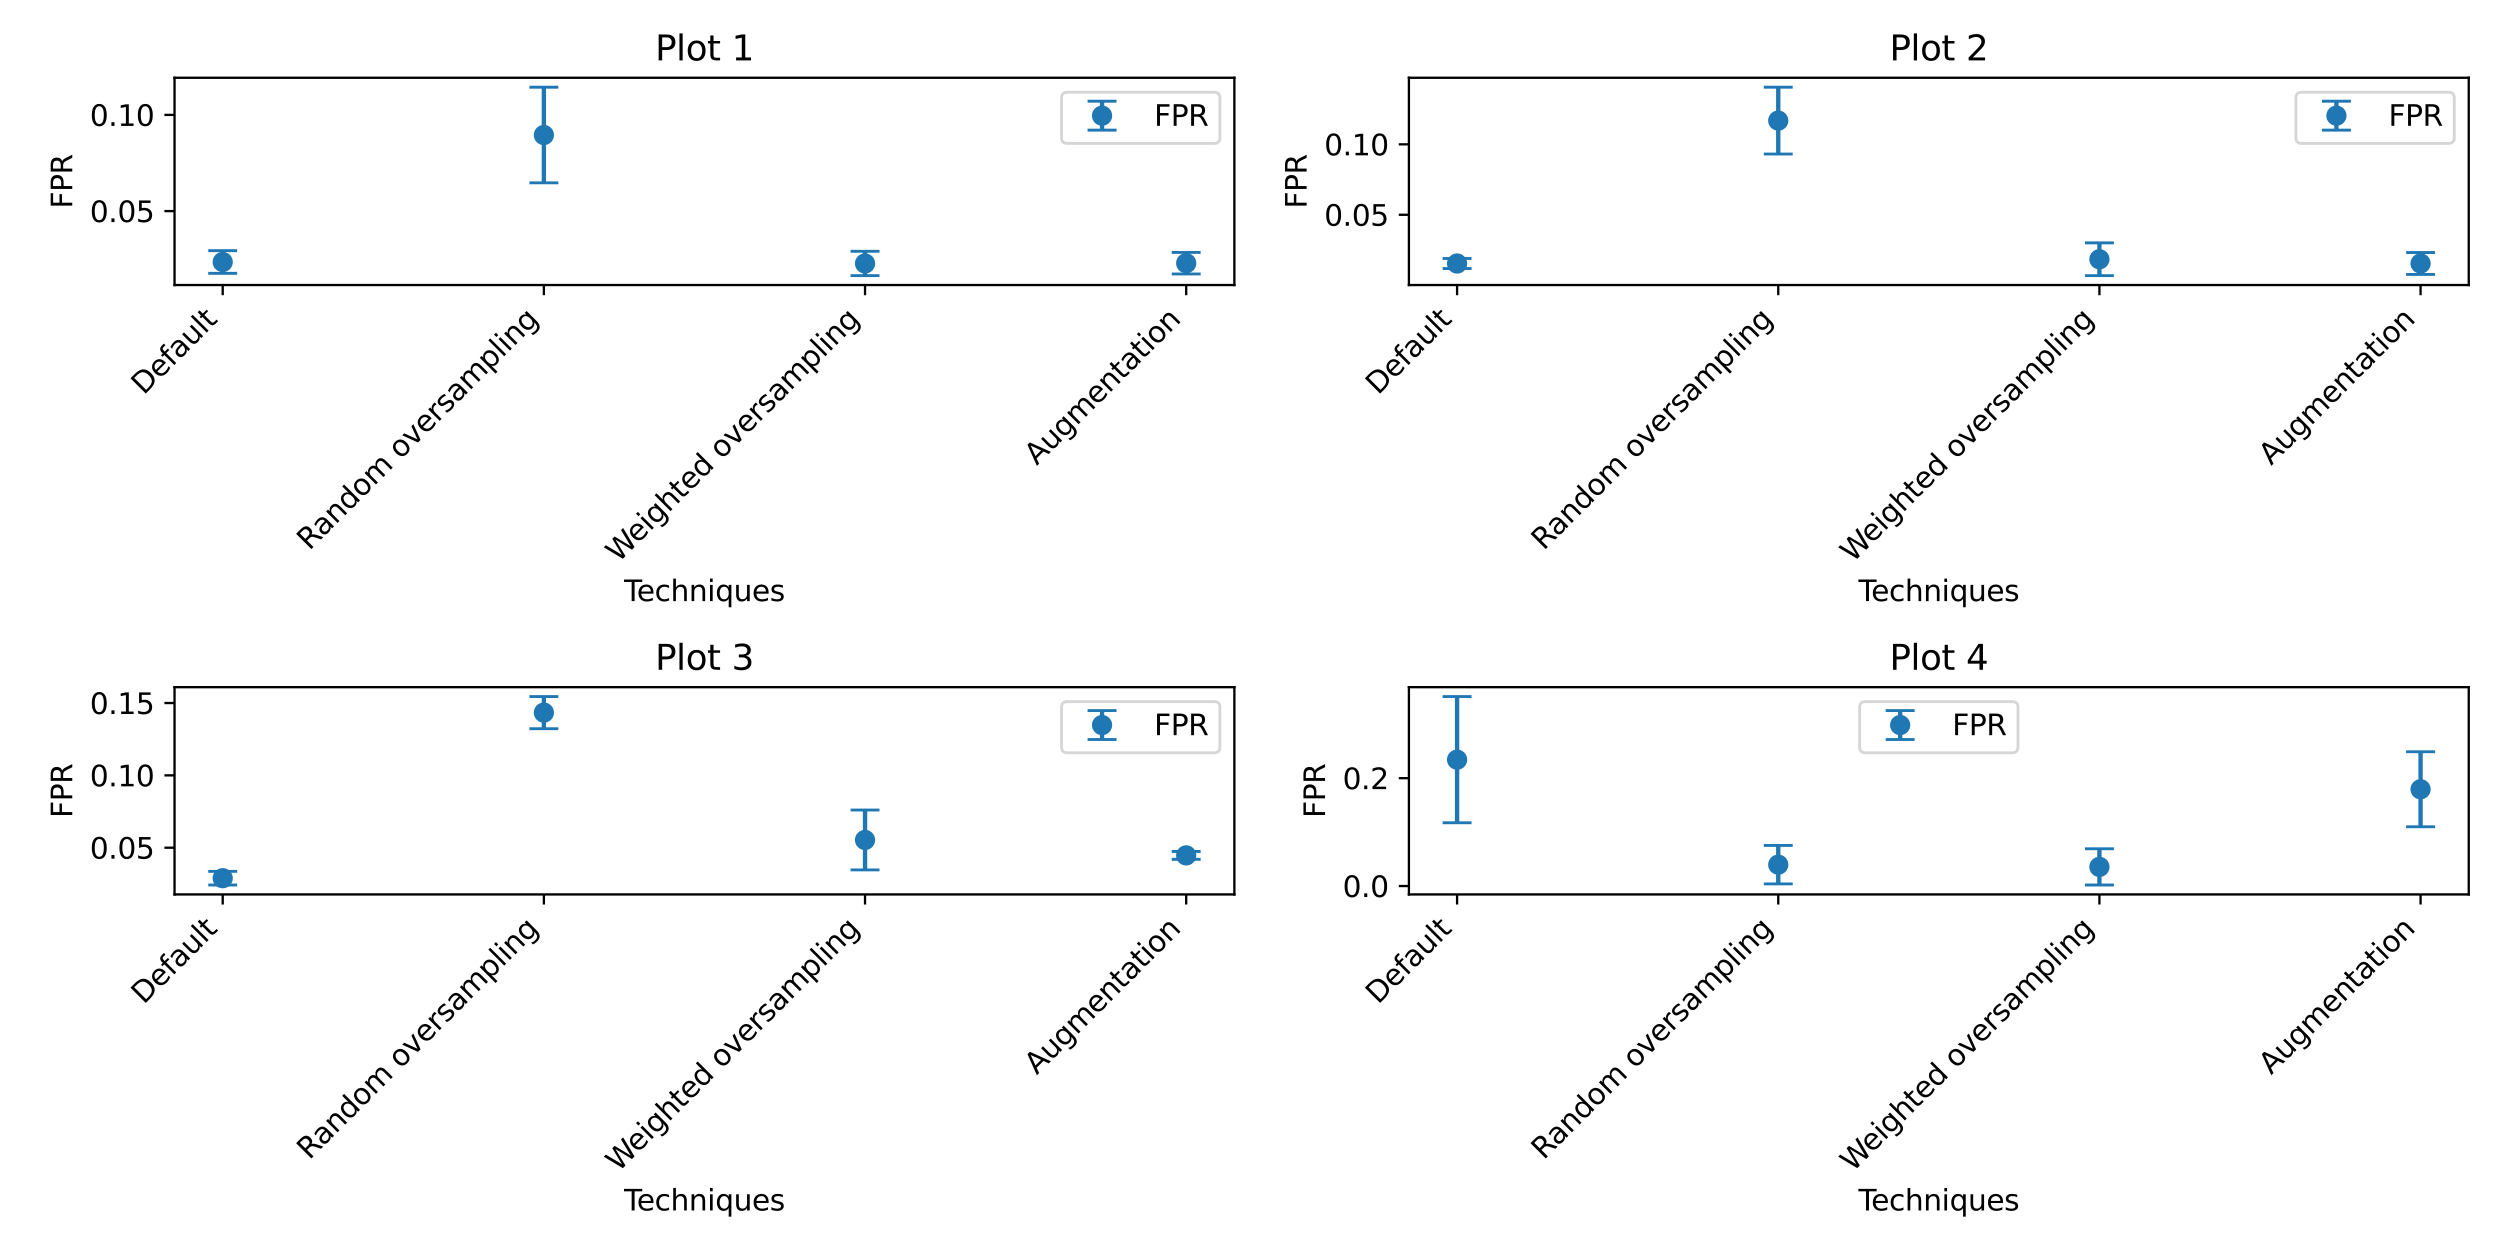 <?xml version="1.0" encoding="utf-8" standalone="no"?>
<!DOCTYPE svg PUBLIC "-//W3C//DTD SVG 1.1//EN"
  "http://www.w3.org/Graphics/SVG/1.1/DTD/svg11.dtd">
<svg xmlns:xlink="http://www.w3.org/1999/xlink" width="864pt" height="432pt" viewBox="0 0 864 432" xmlns="http://www.w3.org/2000/svg" version="1.1">
 <defs>
  <style type="text/css">*{stroke-linejoin: round; stroke-linecap: butt}</style>
 </defs>
 <g id="figure_1">
  <g id="patch_1">
   <path d="M 0 432 
L 864 432 
L 864 0 
L 0 0 
z
" style="fill: #ffffff"/>
  </g>
  <g id="axes_1">
   <g id="patch_2">
    <path d="M 60.32 98.515 
L 426.6 98.515 
L 426.6 26.88 
L 60.32 26.88 
z
" style="fill: #ffffff"/>
   </g>
   <g id="matplotlib.axis_1">
    <g id="xtick_1">
     <g id="line2d_1">
      <defs>
       <path id="macf1a1f700" d="M 0 0 
L 0 3.5 
" style="stroke: #000000; stroke-width: 0.8"/>
      </defs>
      <g>
       <use xlink:href="#macf1a1f700" x="76.969" y="98.515" style="stroke: #000000; stroke-width: 0.8"/>
      </g>
     </g>
     <g id="text_1">
      <!-- Default -->
      <g transform="translate(49.663 136.724) rotate(-45) scale(0.1 -0.1)">
       <defs>
        <path id="DejaVuSans-44" d="M 1259 4147 
L 1259 519 
L 2022 519 
Q 2988 519 3436 956 
Q 3884 1394 3884 2338 
Q 3884 3275 3436 3711 
Q 2988 4147 2022 4147 
L 1259 4147 
z
M 628 4666 
L 1925 4666 
Q 3281 4666 3915 4102 
Q 4550 3538 4550 2338 
Q 4550 1131 3912 565 
Q 3275 0 1925 0 
L 628 0 
L 628 4666 
z
" transform="scale(0.016)"/>
        <path id="DejaVuSans-65" d="M 3597 1894 
L 3597 1613 
L 953 1613 
Q 991 1019 1311 708 
Q 1631 397 2203 397 
Q 2534 397 2845 478 
Q 3156 559 3463 722 
L 3463 178 
Q 3153 47 2828 -22 
Q 2503 -91 2169 -91 
Q 1331 -91 842 396 
Q 353 884 353 1716 
Q 353 2575 817 3079 
Q 1281 3584 2069 3584 
Q 2775 3584 3186 3129 
Q 3597 2675 3597 1894 
z
M 3022 2063 
Q 3016 2534 2758 2815 
Q 2500 3097 2075 3097 
Q 1594 3097 1305 2825 
Q 1016 2553 972 2059 
L 3022 2063 
z
" transform="scale(0.016)"/>
        <path id="DejaVuSans-66" d="M 2375 4863 
L 2375 4384 
L 1825 4384 
Q 1516 4384 1395 4259 
Q 1275 4134 1275 3809 
L 1275 3500 
L 2222 3500 
L 2222 3053 
L 1275 3053 
L 1275 0 
L 697 0 
L 697 3053 
L 147 3053 
L 147 3500 
L 697 3500 
L 697 3744 
Q 697 4328 969 4595 
Q 1241 4863 1831 4863 
L 2375 4863 
z
" transform="scale(0.016)"/>
        <path id="DejaVuSans-61" d="M 2194 1759 
Q 1497 1759 1228 1600 
Q 959 1441 959 1056 
Q 959 750 1161 570 
Q 1363 391 1709 391 
Q 2188 391 2477 730 
Q 2766 1069 2766 1631 
L 2766 1759 
L 2194 1759 
z
M 3341 1997 
L 3341 0 
L 2766 0 
L 2766 531 
Q 2569 213 2275 61 
Q 1981 -91 1556 -91 
Q 1019 -91 701 211 
Q 384 513 384 1019 
Q 384 1609 779 1909 
Q 1175 2209 1959 2209 
L 2766 2209 
L 2766 2266 
Q 2766 2663 2505 2880 
Q 2244 3097 1772 3097 
Q 1472 3097 1187 3025 
Q 903 2953 641 2809 
L 641 3341 
Q 956 3463 1253 3523 
Q 1550 3584 1831 3584 
Q 2591 3584 2966 3190 
Q 3341 2797 3341 1997 
z
" transform="scale(0.016)"/>
        <path id="DejaVuSans-75" d="M 544 1381 
L 544 3500 
L 1119 3500 
L 1119 1403 
Q 1119 906 1312 657 
Q 1506 409 1894 409 
Q 2359 409 2629 706 
Q 2900 1003 2900 1516 
L 2900 3500 
L 3475 3500 
L 3475 0 
L 2900 0 
L 2900 538 
Q 2691 219 2414 64 
Q 2138 -91 1772 -91 
Q 1169 -91 856 284 
Q 544 659 544 1381 
z
M 1991 3584 
L 1991 3584 
z
" transform="scale(0.016)"/>
        <path id="DejaVuSans-6c" d="M 603 4863 
L 1178 4863 
L 1178 0 
L 603 0 
L 603 4863 
z
" transform="scale(0.016)"/>
        <path id="DejaVuSans-74" d="M 1172 4494 
L 1172 3500 
L 2356 3500 
L 2356 3053 
L 1172 3053 
L 1172 1153 
Q 1172 725 1289 603 
Q 1406 481 1766 481 
L 2356 481 
L 2356 0 
L 1766 0 
Q 1100 0 847 248 
Q 594 497 594 1153 
L 594 3053 
L 172 3053 
L 172 3500 
L 594 3500 
L 594 4494 
L 1172 4494 
z
" transform="scale(0.016)"/>
       </defs>
       <use xlink:href="#DejaVuSans-44"/>
       <use xlink:href="#DejaVuSans-65" x="77.002"/>
       <use xlink:href="#DejaVuSans-66" x="138.525"/>
       <use xlink:href="#DejaVuSans-61" x="173.73"/>
       <use xlink:href="#DejaVuSans-75" x="235.01"/>
       <use xlink:href="#DejaVuSans-6c" x="298.389"/>
       <use xlink:href="#DejaVuSans-74" x="326.172"/>
      </g>
     </g>
    </g>
    <g id="xtick_2">
     <g id="line2d_2">
      <g>
       <use xlink:href="#macf1a1f700" x="187.963" y="98.515" style="stroke: #000000; stroke-width: 0.8"/>
      </g>
     </g>
     <g id="text_2">
      <!-- Random oversampling -->
      <g transform="translate(106.911 190.47) rotate(-45) scale(0.1 -0.1)">
       <defs>
        <path id="DejaVuSans-52" d="M 2841 2188 
Q 3044 2119 3236 1894 
Q 3428 1669 3622 1275 
L 4263 0 
L 3584 0 
L 2988 1197 
Q 2756 1666 2539 1819 
Q 2322 1972 1947 1972 
L 1259 1972 
L 1259 0 
L 628 0 
L 628 4666 
L 2053 4666 
Q 2853 4666 3247 4331 
Q 3641 3997 3641 3322 
Q 3641 2881 3436 2590 
Q 3231 2300 2841 2188 
z
M 1259 4147 
L 1259 2491 
L 2053 2491 
Q 2509 2491 2742 2702 
Q 2975 2913 2975 3322 
Q 2975 3731 2742 3939 
Q 2509 4147 2053 4147 
L 1259 4147 
z
" transform="scale(0.016)"/>
        <path id="DejaVuSans-6e" d="M 3513 2113 
L 3513 0 
L 2938 0 
L 2938 2094 
Q 2938 2591 2744 2837 
Q 2550 3084 2163 3084 
Q 1697 3084 1428 2787 
Q 1159 2491 1159 1978 
L 1159 0 
L 581 0 
L 581 3500 
L 1159 3500 
L 1159 2956 
Q 1366 3272 1645 3428 
Q 1925 3584 2291 3584 
Q 2894 3584 3203 3211 
Q 3513 2838 3513 2113 
z
" transform="scale(0.016)"/>
        <path id="DejaVuSans-64" d="M 2906 2969 
L 2906 4863 
L 3481 4863 
L 3481 0 
L 2906 0 
L 2906 525 
Q 2725 213 2448 61 
Q 2172 -91 1784 -91 
Q 1150 -91 751 415 
Q 353 922 353 1747 
Q 353 2572 751 3078 
Q 1150 3584 1784 3584 
Q 2172 3584 2448 3432 
Q 2725 3281 2906 2969 
z
M 947 1747 
Q 947 1113 1208 752 
Q 1469 391 1925 391 
Q 2381 391 2643 752 
Q 2906 1113 2906 1747 
Q 2906 2381 2643 2742 
Q 2381 3103 1925 3103 
Q 1469 3103 1208 2742 
Q 947 2381 947 1747 
z
" transform="scale(0.016)"/>
        <path id="DejaVuSans-6f" d="M 1959 3097 
Q 1497 3097 1228 2736 
Q 959 2375 959 1747 
Q 959 1119 1226 758 
Q 1494 397 1959 397 
Q 2419 397 2687 759 
Q 2956 1122 2956 1747 
Q 2956 2369 2687 2733 
Q 2419 3097 1959 3097 
z
M 1959 3584 
Q 2709 3584 3137 3096 
Q 3566 2609 3566 1747 
Q 3566 888 3137 398 
Q 2709 -91 1959 -91 
Q 1206 -91 779 398 
Q 353 888 353 1747 
Q 353 2609 779 3096 
Q 1206 3584 1959 3584 
z
" transform="scale(0.016)"/>
        <path id="DejaVuSans-6d" d="M 3328 2828 
Q 3544 3216 3844 3400 
Q 4144 3584 4550 3584 
Q 5097 3584 5394 3201 
Q 5691 2819 5691 2113 
L 5691 0 
L 5113 0 
L 5113 2094 
Q 5113 2597 4934 2840 
Q 4756 3084 4391 3084 
Q 3944 3084 3684 2787 
Q 3425 2491 3425 1978 
L 3425 0 
L 2847 0 
L 2847 2094 
Q 2847 2600 2669 2842 
Q 2491 3084 2119 3084 
Q 1678 3084 1418 2786 
Q 1159 2488 1159 1978 
L 1159 0 
L 581 0 
L 581 3500 
L 1159 3500 
L 1159 2956 
Q 1356 3278 1631 3431 
Q 1906 3584 2284 3584 
Q 2666 3584 2933 3390 
Q 3200 3197 3328 2828 
z
" transform="scale(0.016)"/>
        <path id="DejaVuSans-20" transform="scale(0.016)"/>
        <path id="DejaVuSans-76" d="M 191 3500 
L 800 3500 
L 1894 563 
L 2988 3500 
L 3597 3500 
L 2284 0 
L 1503 0 
L 191 3500 
z
" transform="scale(0.016)"/>
        <path id="DejaVuSans-72" d="M 2631 2963 
Q 2534 3019 2420 3045 
Q 2306 3072 2169 3072 
Q 1681 3072 1420 2755 
Q 1159 2438 1159 1844 
L 1159 0 
L 581 0 
L 581 3500 
L 1159 3500 
L 1159 2956 
Q 1341 3275 1631 3429 
Q 1922 3584 2338 3584 
Q 2397 3584 2469 3576 
Q 2541 3569 2628 3553 
L 2631 2963 
z
" transform="scale(0.016)"/>
        <path id="DejaVuSans-73" d="M 2834 3397 
L 2834 2853 
Q 2591 2978 2328 3040 
Q 2066 3103 1784 3103 
Q 1356 3103 1142 2972 
Q 928 2841 928 2578 
Q 928 2378 1081 2264 
Q 1234 2150 1697 2047 
L 1894 2003 
Q 2506 1872 2764 1633 
Q 3022 1394 3022 966 
Q 3022 478 2636 193 
Q 2250 -91 1575 -91 
Q 1294 -91 989 -36 
Q 684 19 347 128 
L 347 722 
Q 666 556 975 473 
Q 1284 391 1588 391 
Q 1994 391 2212 530 
Q 2431 669 2431 922 
Q 2431 1156 2273 1281 
Q 2116 1406 1581 1522 
L 1381 1569 
Q 847 1681 609 1914 
Q 372 2147 372 2553 
Q 372 3047 722 3315 
Q 1072 3584 1716 3584 
Q 2034 3584 2315 3537 
Q 2597 3491 2834 3397 
z
" transform="scale(0.016)"/>
        <path id="DejaVuSans-70" d="M 1159 525 
L 1159 -1331 
L 581 -1331 
L 581 3500 
L 1159 3500 
L 1159 2969 
Q 1341 3281 1617 3432 
Q 1894 3584 2278 3584 
Q 2916 3584 3314 3078 
Q 3713 2572 3713 1747 
Q 3713 922 3314 415 
Q 2916 -91 2278 -91 
Q 1894 -91 1617 61 
Q 1341 213 1159 525 
z
M 3116 1747 
Q 3116 2381 2855 2742 
Q 2594 3103 2138 3103 
Q 1681 3103 1420 2742 
Q 1159 2381 1159 1747 
Q 1159 1113 1420 752 
Q 1681 391 2138 391 
Q 2594 391 2855 752 
Q 3116 1113 3116 1747 
z
" transform="scale(0.016)"/>
        <path id="DejaVuSans-69" d="M 603 3500 
L 1178 3500 
L 1178 0 
L 603 0 
L 603 3500 
z
M 603 4863 
L 1178 4863 
L 1178 4134 
L 603 4134 
L 603 4863 
z
" transform="scale(0.016)"/>
        <path id="DejaVuSans-67" d="M 2906 1791 
Q 2906 2416 2648 2759 
Q 2391 3103 1925 3103 
Q 1463 3103 1205 2759 
Q 947 2416 947 1791 
Q 947 1169 1205 825 
Q 1463 481 1925 481 
Q 2391 481 2648 825 
Q 2906 1169 2906 1791 
z
M 3481 434 
Q 3481 -459 3084 -895 
Q 2688 -1331 1869 -1331 
Q 1566 -1331 1297 -1286 
Q 1028 -1241 775 -1147 
L 775 -588 
Q 1028 -725 1275 -790 
Q 1522 -856 1778 -856 
Q 2344 -856 2625 -561 
Q 2906 -266 2906 331 
L 2906 616 
Q 2728 306 2450 153 
Q 2172 0 1784 0 
Q 1141 0 747 490 
Q 353 981 353 1791 
Q 353 2603 747 3093 
Q 1141 3584 1784 3584 
Q 2172 3584 2450 3431 
Q 2728 3278 2906 2969 
L 2906 3500 
L 3481 3500 
L 3481 434 
z
" transform="scale(0.016)"/>
       </defs>
       <use xlink:href="#DejaVuSans-52"/>
       <use xlink:href="#DejaVuSans-61" x="67.232"/>
       <use xlink:href="#DejaVuSans-6e" x="128.512"/>
       <use xlink:href="#DejaVuSans-64" x="191.891"/>
       <use xlink:href="#DejaVuSans-6f" x="255.367"/>
       <use xlink:href="#DejaVuSans-6d" x="316.549"/>
       <use xlink:href="#DejaVuSans-20" x="413.961"/>
       <use xlink:href="#DejaVuSans-6f" x="445.748"/>
       <use xlink:href="#DejaVuSans-76" x="506.93"/>
       <use xlink:href="#DejaVuSans-65" x="566.109"/>
       <use xlink:href="#DejaVuSans-72" x="627.633"/>
       <use xlink:href="#DejaVuSans-73" x="668.746"/>
       <use xlink:href="#DejaVuSans-61" x="720.846"/>
       <use xlink:href="#DejaVuSans-6d" x="782.125"/>
       <use xlink:href="#DejaVuSans-70" x="879.537"/>
       <use xlink:href="#DejaVuSans-6c" x="943.014"/>
       <use xlink:href="#DejaVuSans-69" x="970.797"/>
       <use xlink:href="#DejaVuSans-6e" x="998.58"/>
       <use xlink:href="#DejaVuSans-67" x="1061.959"/>
      </g>
     </g>
    </g>
    <g id="xtick_3">
     <g id="line2d_3">
      <g>
       <use xlink:href="#macf1a1f700" x="298.957" y="98.515" style="stroke: #000000; stroke-width: 0.8"/>
      </g>
     </g>
     <g id="text_3">
      <!-- Weighted oversampling -->
      <g transform="translate(213.703 194.672) rotate(-45) scale(0.1 -0.1)">
       <defs>
        <path id="DejaVuSans-57" d="M 213 4666 
L 850 4666 
L 1831 722 
L 2809 4666 
L 3519 4666 
L 4500 722 
L 5478 4666 
L 6119 4666 
L 4947 0 
L 4153 0 
L 3169 4050 
L 2175 0 
L 1381 0 
L 213 4666 
z
" transform="scale(0.016)"/>
        <path id="DejaVuSans-68" d="M 3513 2113 
L 3513 0 
L 2938 0 
L 2938 2094 
Q 2938 2591 2744 2837 
Q 2550 3084 2163 3084 
Q 1697 3084 1428 2787 
Q 1159 2491 1159 1978 
L 1159 0 
L 581 0 
L 581 4863 
L 1159 4863 
L 1159 2956 
Q 1366 3272 1645 3428 
Q 1925 3584 2291 3584 
Q 2894 3584 3203 3211 
Q 3513 2838 3513 2113 
z
" transform="scale(0.016)"/>
       </defs>
       <use xlink:href="#DejaVuSans-57"/>
       <use xlink:href="#DejaVuSans-65" x="93.002"/>
       <use xlink:href="#DejaVuSans-69" x="154.525"/>
       <use xlink:href="#DejaVuSans-67" x="182.309"/>
       <use xlink:href="#DejaVuSans-68" x="245.785"/>
       <use xlink:href="#DejaVuSans-74" x="309.164"/>
       <use xlink:href="#DejaVuSans-65" x="348.373"/>
       <use xlink:href="#DejaVuSans-64" x="409.896"/>
       <use xlink:href="#DejaVuSans-20" x="473.373"/>
       <use xlink:href="#DejaVuSans-6f" x="505.16"/>
       <use xlink:href="#DejaVuSans-76" x="566.342"/>
       <use xlink:href="#DejaVuSans-65" x="625.521"/>
       <use xlink:href="#DejaVuSans-72" x="687.045"/>
       <use xlink:href="#DejaVuSans-73" x="728.158"/>
       <use xlink:href="#DejaVuSans-61" x="780.258"/>
       <use xlink:href="#DejaVuSans-6d" x="841.537"/>
       <use xlink:href="#DejaVuSans-70" x="938.949"/>
       <use xlink:href="#DejaVuSans-6c" x="1002.426"/>
       <use xlink:href="#DejaVuSans-69" x="1030.209"/>
       <use xlink:href="#DejaVuSans-6e" x="1057.992"/>
       <use xlink:href="#DejaVuSans-67" x="1121.371"/>
      </g>
     </g>
    </g>
    <g id="xtick_4">
     <g id="line2d_4">
      <g>
       <use xlink:href="#macf1a1f700" x="409.951" y="98.515" style="stroke: #000000; stroke-width: 0.8"/>
      </g>
     </g>
     <g id="text_4">
      <!-- Augmentation -->
      <g transform="translate(358.303 161.065) rotate(-45) scale(0.1 -0.1)">
       <defs>
        <path id="DejaVuSans-41" d="M 2188 4044 
L 1331 1722 
L 3047 1722 
L 2188 4044 
z
M 1831 4666 
L 2547 4666 
L 4325 0 
L 3669 0 
L 3244 1197 
L 1141 1197 
L 716 0 
L 50 0 
L 1831 4666 
z
" transform="scale(0.016)"/>
       </defs>
       <use xlink:href="#DejaVuSans-41"/>
       <use xlink:href="#DejaVuSans-75" x="68.408"/>
       <use xlink:href="#DejaVuSans-67" x="131.787"/>
       <use xlink:href="#DejaVuSans-6d" x="195.264"/>
       <use xlink:href="#DejaVuSans-65" x="292.676"/>
       <use xlink:href="#DejaVuSans-6e" x="354.199"/>
       <use xlink:href="#DejaVuSans-74" x="417.578"/>
       <use xlink:href="#DejaVuSans-61" x="456.787"/>
       <use xlink:href="#DejaVuSans-74" x="518.066"/>
       <use xlink:href="#DejaVuSans-69" x="557.275"/>
       <use xlink:href="#DejaVuSans-6f" x="585.059"/>
       <use xlink:href="#DejaVuSans-6e" x="646.24"/>
      </g>
     </g>
    </g>
    <g id="text_5">
     <!-- Techniques -->
     <g transform="translate(215.68 207.741) scale(0.1 -0.1)">
      <defs>
       <path id="DejaVuSans-54" d="M -19 4666 
L 3928 4666 
L 3928 4134 
L 2272 4134 
L 2272 0 
L 1638 0 
L 1638 4134 
L -19 4134 
L -19 4666 
z
" transform="scale(0.016)"/>
       <path id="DejaVuSans-63" d="M 3122 3366 
L 3122 2828 
Q 2878 2963 2633 3030 
Q 2388 3097 2138 3097 
Q 1578 3097 1268 2742 
Q 959 2388 959 1747 
Q 959 1106 1268 751 
Q 1578 397 2138 397 
Q 2388 397 2633 464 
Q 2878 531 3122 666 
L 3122 134 
Q 2881 22 2623 -34 
Q 2366 -91 2075 -91 
Q 1284 -91 818 406 
Q 353 903 353 1747 
Q 353 2603 823 3093 
Q 1294 3584 2113 3584 
Q 2378 3584 2631 3529 
Q 2884 3475 3122 3366 
z
" transform="scale(0.016)"/>
       <path id="DejaVuSans-71" d="M 947 1747 
Q 947 1113 1208 752 
Q 1469 391 1925 391 
Q 2381 391 2643 752 
Q 2906 1113 2906 1747 
Q 2906 2381 2643 2742 
Q 2381 3103 1925 3103 
Q 1469 3103 1208 2742 
Q 947 2381 947 1747 
z
M 2906 525 
Q 2725 213 2448 61 
Q 2172 -91 1784 -91 
Q 1150 -91 751 415 
Q 353 922 353 1747 
Q 353 2572 751 3078 
Q 1150 3584 1784 3584 
Q 2172 3584 2448 3432 
Q 2725 3281 2906 2969 
L 2906 3500 
L 3481 3500 
L 3481 -1331 
L 2906 -1331 
L 2906 525 
z
" transform="scale(0.016)"/>
      </defs>
      <use xlink:href="#DejaVuSans-54"/>
      <use xlink:href="#DejaVuSans-65" x="44.084"/>
      <use xlink:href="#DejaVuSans-63" x="105.607"/>
      <use xlink:href="#DejaVuSans-68" x="160.588"/>
      <use xlink:href="#DejaVuSans-6e" x="223.967"/>
      <use xlink:href="#DejaVuSans-69" x="287.346"/>
      <use xlink:href="#DejaVuSans-71" x="315.129"/>
      <use xlink:href="#DejaVuSans-75" x="378.605"/>
      <use xlink:href="#DejaVuSans-65" x="441.984"/>
      <use xlink:href="#DejaVuSans-73" x="503.508"/>
     </g>
    </g>
   </g>
   <g id="matplotlib.axis_2">
    <g id="ytick_1">
     <g id="line2d_5">
      <defs>
       <path id="m04d0e986c8" d="M 0 0 
L -3.5 0 
" style="stroke: #000000; stroke-width: 0.8"/>
      </defs>
      <g>
       <use xlink:href="#m04d0e986c8" x="60.32" y="72.954" style="stroke: #000000; stroke-width: 0.8"/>
      </g>
     </g>
     <g id="text_6">
      <!-- 0.05 -->
      <g transform="translate(31.054 76.753) scale(0.1 -0.1)">
       <defs>
        <path id="DejaVuSans-30" d="M 2034 4250 
Q 1547 4250 1301 3770 
Q 1056 3291 1056 2328 
Q 1056 1369 1301 889 
Q 1547 409 2034 409 
Q 2525 409 2770 889 
Q 3016 1369 3016 2328 
Q 3016 3291 2770 3770 
Q 2525 4250 2034 4250 
z
M 2034 4750 
Q 2819 4750 3233 4129 
Q 3647 3509 3647 2328 
Q 3647 1150 3233 529 
Q 2819 -91 2034 -91 
Q 1250 -91 836 529 
Q 422 1150 422 2328 
Q 422 3509 836 4129 
Q 1250 4750 2034 4750 
z
" transform="scale(0.016)"/>
        <path id="DejaVuSans-2e" d="M 684 794 
L 1344 794 
L 1344 0 
L 684 0 
L 684 794 
z
" transform="scale(0.016)"/>
        <path id="DejaVuSans-35" d="M 691 4666 
L 3169 4666 
L 3169 4134 
L 1269 4134 
L 1269 2991 
Q 1406 3038 1543 3061 
Q 1681 3084 1819 3084 
Q 2600 3084 3056 2656 
Q 3513 2228 3513 1497 
Q 3513 744 3044 326 
Q 2575 -91 1722 -91 
Q 1428 -91 1123 -41 
Q 819 9 494 109 
L 494 744 
Q 775 591 1075 516 
Q 1375 441 1709 441 
Q 2250 441 2565 725 
Q 2881 1009 2881 1497 
Q 2881 1984 2565 2268 
Q 2250 2553 1709 2553 
Q 1456 2553 1204 2497 
Q 953 2441 691 2322 
L 691 4666 
z
" transform="scale(0.016)"/>
       </defs>
       <use xlink:href="#DejaVuSans-30"/>
       <use xlink:href="#DejaVuSans-2e" x="63.623"/>
       <use xlink:href="#DejaVuSans-30" x="95.41"/>
       <use xlink:href="#DejaVuSans-35" x="159.033"/>
      </g>
     </g>
    </g>
    <g id="ytick_2">
     <g id="line2d_6">
      <g>
       <use xlink:href="#m04d0e986c8" x="60.32" y="39.713" style="stroke: #000000; stroke-width: 0.8"/>
      </g>
     </g>
     <g id="text_7">
      <!-- 0.10 -->
      <g transform="translate(31.054 43.512) scale(0.1 -0.1)">
       <defs>
        <path id="DejaVuSans-31" d="M 794 531 
L 1825 531 
L 1825 4091 
L 703 3866 
L 703 4441 
L 1819 4666 
L 2450 4666 
L 2450 531 
L 3481 531 
L 3481 0 
L 794 0 
L 794 531 
z
" transform="scale(0.016)"/>
       </defs>
       <use xlink:href="#DejaVuSans-30"/>
       <use xlink:href="#DejaVuSans-2e" x="63.623"/>
       <use xlink:href="#DejaVuSans-31" x="95.41"/>
       <use xlink:href="#DejaVuSans-30" x="159.033"/>
      </g>
     </g>
    </g>
    <g id="text_8">
     <!-- FPR -->
     <g transform="translate(24.975 72.063) rotate(-90) scale(0.1 -0.1)">
      <defs>
       <path id="DejaVuSans-46" d="M 628 4666 
L 3309 4666 
L 3309 4134 
L 1259 4134 
L 1259 2759 
L 3109 2759 
L 3109 2228 
L 1259 2228 
L 1259 0 
L 628 0 
L 628 4666 
z
" transform="scale(0.016)"/>
       <path id="DejaVuSans-50" d="M 1259 4147 
L 1259 2394 
L 2053 2394 
Q 2494 2394 2734 2622 
Q 2975 2850 2975 3272 
Q 2975 3691 2734 3919 
Q 2494 4147 2053 4147 
L 1259 4147 
z
M 628 4666 
L 2053 4666 
Q 2838 4666 3239 4311 
Q 3641 3956 3641 3272 
Q 3641 2581 3239 2228 
Q 2838 1875 2053 1875 
L 1259 1875 
L 1259 0 
L 628 0 
L 628 4666 
z
" transform="scale(0.016)"/>
      </defs>
      <use xlink:href="#DejaVuSans-46"/>
      <use xlink:href="#DejaVuSans-50" x="57.52"/>
      <use xlink:href="#DejaVuSans-52" x="117.822"/>
     </g>
    </g>
   </g>
   <g id="LineCollection_1">
    <path d="M 76.969 94.467 
L 76.969 86.631 
" clip-path="url(#p36b9bfc4c9)" style="fill: none; stroke: #1f77b4; stroke-width: 1.5"/>
    <path d="M 187.963 63.191 
L 187.963 30.136 
" clip-path="url(#p36b9bfc4c9)" style="fill: none; stroke: #1f77b4; stroke-width: 1.5"/>
    <path d="M 298.957 95.259 
L 298.957 86.854 
" clip-path="url(#p36b9bfc4c9)" style="fill: none; stroke: #1f77b4; stroke-width: 1.5"/>
    <path d="M 409.951 94.679 
L 409.951 87.237 
" clip-path="url(#p36b9bfc4c9)" style="fill: none; stroke: #1f77b4; stroke-width: 1.5"/>
   </g>
   <g id="line2d_7">
    <defs>
     <path id="m5aee60b05f" d="M 5 0 
L -5 -0 
" style="stroke: #1f77b4"/>
    </defs>
    <g clip-path="url(#p36b9bfc4c9)">
     <use xlink:href="#m5aee60b05f" x="76.969" y="94.467" style="fill: #1f77b4; stroke: #1f77b4"/>
     <use xlink:href="#m5aee60b05f" x="187.963" y="63.191" style="fill: #1f77b4; stroke: #1f77b4"/>
     <use xlink:href="#m5aee60b05f" x="298.957" y="95.259" style="fill: #1f77b4; stroke: #1f77b4"/>
     <use xlink:href="#m5aee60b05f" x="409.951" y="94.679" style="fill: #1f77b4; stroke: #1f77b4"/>
    </g>
   </g>
   <g id="line2d_8">
    <g clip-path="url(#p36b9bfc4c9)">
     <use xlink:href="#m5aee60b05f" x="76.969" y="86.631" style="fill: #1f77b4; stroke: #1f77b4"/>
     <use xlink:href="#m5aee60b05f" x="187.963" y="30.136" style="fill: #1f77b4; stroke: #1f77b4"/>
     <use xlink:href="#m5aee60b05f" x="298.957" y="86.854" style="fill: #1f77b4; stroke: #1f77b4"/>
     <use xlink:href="#m5aee60b05f" x="409.951" y="87.237" style="fill: #1f77b4; stroke: #1f77b4"/>
    </g>
   </g>
   <g id="line2d_9">
    <defs>
     <path id="m1be68da751" d="M 0 3 
C 0.796 3 1.559 2.684 2.121 2.121 
C 2.684 1.559 3 0.796 3 0 
C 3 -0.796 2.684 -1.559 2.121 -2.121 
C 1.559 -2.684 0.796 -3 0 -3 
C -0.796 -3 -1.559 -2.684 -2.121 -2.121 
C -2.684 -1.559 -3 -0.796 -3 0 
C -3 0.796 -2.684 1.559 -2.121 2.121 
C -1.559 2.684 -0.796 3 0 3 
z
" style="stroke: #1f77b4"/>
    </defs>
    <g clip-path="url(#p36b9bfc4c9)">
     <use xlink:href="#m1be68da751" x="76.969" y="90.549" style="fill: #1f77b4; stroke: #1f77b4"/>
     <use xlink:href="#m1be68da751" x="187.963" y="46.664" style="fill: #1f77b4; stroke: #1f77b4"/>
     <use xlink:href="#m1be68da751" x="298.957" y="91.056" style="fill: #1f77b4; stroke: #1f77b4"/>
     <use xlink:href="#m1be68da751" x="409.951" y="90.958" style="fill: #1f77b4; stroke: #1f77b4"/>
    </g>
   </g>
   <g id="patch_3">
    <path d="M 60.32 98.515 
L 60.32 26.88 
" style="fill: none; stroke: #000000; stroke-width: 0.8; stroke-linejoin: miter; stroke-linecap: square"/>
   </g>
   <g id="patch_4">
    <path d="M 426.6 98.515 
L 426.6 26.88 
" style="fill: none; stroke: #000000; stroke-width: 0.8; stroke-linejoin: miter; stroke-linecap: square"/>
   </g>
   <g id="patch_5">
    <path d="M 60.32 98.515 
L 426.6 98.515 
" style="fill: none; stroke: #000000; stroke-width: 0.8; stroke-linejoin: miter; stroke-linecap: square"/>
   </g>
   <g id="patch_6">
    <path d="M 60.32 26.88 
L 426.6 26.88 
" style="fill: none; stroke: #000000; stroke-width: 0.8; stroke-linejoin: miter; stroke-linecap: square"/>
   </g>
   <g id="text_9">
    <!-- Plot 1 -->
    <g transform="translate(226.428 20.88) scale(0.12 -0.12)">
     <use xlink:href="#DejaVuSans-50"/>
     <use xlink:href="#DejaVuSans-6c" x="60.303"/>
     <use xlink:href="#DejaVuSans-6f" x="88.086"/>
     <use xlink:href="#DejaVuSans-74" x="149.268"/>
     <use xlink:href="#DejaVuSans-20" x="188.477"/>
     <use xlink:href="#DejaVuSans-31" x="220.264"/>
    </g>
   </g>
   <g id="legend_1">
    <g id="patch_7">
     <path d="M 368.87 49.558 
L 419.6 49.558 
Q 421.6 49.558 421.6 47.558 
L 421.6 33.88 
Q 421.6 31.88 419.6 31.88 
L 368.87 31.88 
Q 366.87 31.88 366.87 33.88 
L 366.87 47.558 
Q 366.87 49.558 368.87 49.558 
z
" style="fill: #ffffff; opacity: 0.8; stroke: #cccccc; stroke-linejoin: miter"/>
    </g>
    <g id="LineCollection_2">
     <path d="M 380.87 44.978 
L 380.87 34.978 
" style="fill: none; stroke: #1f77b4; stroke-width: 1.5"/>
    </g>
    <g id="line2d_10">
     <g>
      <use xlink:href="#m5aee60b05f" x="380.87" y="44.978" style="fill: #1f77b4; stroke: #1f77b4"/>
     </g>
    </g>
    <g id="line2d_11">
     <g>
      <use xlink:href="#m5aee60b05f" x="380.87" y="34.978" style="fill: #1f77b4; stroke: #1f77b4"/>
     </g>
    </g>
    <g id="line2d_12"/>
    <g id="line2d_13">
     <g>
      <use xlink:href="#m1be68da751" x="380.87" y="39.978" style="fill: #1f77b4; stroke: #1f77b4"/>
     </g>
    </g>
    <g id="text_10">
     <!-- FPR -->
     <g transform="translate(398.87 43.478) scale(0.1 -0.1)">
      <use xlink:href="#DejaVuSans-46"/>
      <use xlink:href="#DejaVuSans-50" x="57.52"/>
      <use xlink:href="#DejaVuSans-52" x="117.822"/>
     </g>
    </g>
   </g>
  </g>
  <g id="axes_2">
   <g id="patch_8">
    <path d="M 486.92 98.515 
L 853.2 98.515 
L 853.2 26.88 
L 486.92 26.88 
z
" style="fill: #ffffff"/>
   </g>
   <g id="matplotlib.axis_3">
    <g id="xtick_5">
     <g id="line2d_14">
      <g>
       <use xlink:href="#macf1a1f700" x="503.569" y="98.515" style="stroke: #000000; stroke-width: 0.8"/>
      </g>
     </g>
     <g id="text_11">
      <!-- Default -->
      <g transform="translate(476.263 136.724) rotate(-45) scale(0.1 -0.1)">
       <use xlink:href="#DejaVuSans-44"/>
       <use xlink:href="#DejaVuSans-65" x="77.002"/>
       <use xlink:href="#DejaVuSans-66" x="138.525"/>
       <use xlink:href="#DejaVuSans-61" x="173.73"/>
       <use xlink:href="#DejaVuSans-75" x="235.01"/>
       <use xlink:href="#DejaVuSans-6c" x="298.389"/>
       <use xlink:href="#DejaVuSans-74" x="326.172"/>
      </g>
     </g>
    </g>
    <g id="xtick_6">
     <g id="line2d_15">
      <g>
       <use xlink:href="#macf1a1f700" x="614.563" y="98.515" style="stroke: #000000; stroke-width: 0.8"/>
      </g>
     </g>
     <g id="text_12">
      <!-- Random oversampling -->
      <g transform="translate(533.511 190.47) rotate(-45) scale(0.1 -0.1)">
       <use xlink:href="#DejaVuSans-52"/>
       <use xlink:href="#DejaVuSans-61" x="67.232"/>
       <use xlink:href="#DejaVuSans-6e" x="128.512"/>
       <use xlink:href="#DejaVuSans-64" x="191.891"/>
       <use xlink:href="#DejaVuSans-6f" x="255.367"/>
       <use xlink:href="#DejaVuSans-6d" x="316.549"/>
       <use xlink:href="#DejaVuSans-20" x="413.961"/>
       <use xlink:href="#DejaVuSans-6f" x="445.748"/>
       <use xlink:href="#DejaVuSans-76" x="506.93"/>
       <use xlink:href="#DejaVuSans-65" x="566.109"/>
       <use xlink:href="#DejaVuSans-72" x="627.633"/>
       <use xlink:href="#DejaVuSans-73" x="668.746"/>
       <use xlink:href="#DejaVuSans-61" x="720.846"/>
       <use xlink:href="#DejaVuSans-6d" x="782.125"/>
       <use xlink:href="#DejaVuSans-70" x="879.537"/>
       <use xlink:href="#DejaVuSans-6c" x="943.014"/>
       <use xlink:href="#DejaVuSans-69" x="970.797"/>
       <use xlink:href="#DejaVuSans-6e" x="998.58"/>
       <use xlink:href="#DejaVuSans-67" x="1061.959"/>
      </g>
     </g>
    </g>
    <g id="xtick_7">
     <g id="line2d_16">
      <g>
       <use xlink:href="#macf1a1f700" x="725.557" y="98.515" style="stroke: #000000; stroke-width: 0.8"/>
      </g>
     </g>
     <g id="text_13">
      <!-- Weighted oversampling -->
      <g transform="translate(640.303 194.672) rotate(-45) scale(0.1 -0.1)">
       <use xlink:href="#DejaVuSans-57"/>
       <use xlink:href="#DejaVuSans-65" x="93.002"/>
       <use xlink:href="#DejaVuSans-69" x="154.525"/>
       <use xlink:href="#DejaVuSans-67" x="182.309"/>
       <use xlink:href="#DejaVuSans-68" x="245.785"/>
       <use xlink:href="#DejaVuSans-74" x="309.164"/>
       <use xlink:href="#DejaVuSans-65" x="348.373"/>
       <use xlink:href="#DejaVuSans-64" x="409.896"/>
       <use xlink:href="#DejaVuSans-20" x="473.373"/>
       <use xlink:href="#DejaVuSans-6f" x="505.16"/>
       <use xlink:href="#DejaVuSans-76" x="566.342"/>
       <use xlink:href="#DejaVuSans-65" x="625.521"/>
       <use xlink:href="#DejaVuSans-72" x="687.045"/>
       <use xlink:href="#DejaVuSans-73" x="728.158"/>
       <use xlink:href="#DejaVuSans-61" x="780.258"/>
       <use xlink:href="#DejaVuSans-6d" x="841.537"/>
       <use xlink:href="#DejaVuSans-70" x="938.949"/>
       <use xlink:href="#DejaVuSans-6c" x="1002.426"/>
       <use xlink:href="#DejaVuSans-69" x="1030.209"/>
       <use xlink:href="#DejaVuSans-6e" x="1057.992"/>
       <use xlink:href="#DejaVuSans-67" x="1121.371"/>
      </g>
     </g>
    </g>
    <g id="xtick_8">
     <g id="line2d_17">
      <g>
       <use xlink:href="#macf1a1f700" x="836.551" y="98.515" style="stroke: #000000; stroke-width: 0.8"/>
      </g>
     </g>
     <g id="text_14">
      <!-- Augmentation -->
      <g transform="translate(784.903 161.065) rotate(-45) scale(0.1 -0.1)">
       <use xlink:href="#DejaVuSans-41"/>
       <use xlink:href="#DejaVuSans-75" x="68.408"/>
       <use xlink:href="#DejaVuSans-67" x="131.787"/>
       <use xlink:href="#DejaVuSans-6d" x="195.264"/>
       <use xlink:href="#DejaVuSans-65" x="292.676"/>
       <use xlink:href="#DejaVuSans-6e" x="354.199"/>
       <use xlink:href="#DejaVuSans-74" x="417.578"/>
       <use xlink:href="#DejaVuSans-61" x="456.787"/>
       <use xlink:href="#DejaVuSans-74" x="518.066"/>
       <use xlink:href="#DejaVuSans-69" x="557.275"/>
       <use xlink:href="#DejaVuSans-6f" x="585.059"/>
       <use xlink:href="#DejaVuSans-6e" x="646.24"/>
      </g>
     </g>
    </g>
    <g id="text_15">
     <!-- Techniques -->
     <g transform="translate(642.28 207.741) scale(0.1 -0.1)">
      <use xlink:href="#DejaVuSans-54"/>
      <use xlink:href="#DejaVuSans-65" x="44.084"/>
      <use xlink:href="#DejaVuSans-63" x="105.607"/>
      <use xlink:href="#DejaVuSans-68" x="160.588"/>
      <use xlink:href="#DejaVuSans-6e" x="223.967"/>
      <use xlink:href="#DejaVuSans-69" x="287.346"/>
      <use xlink:href="#DejaVuSans-71" x="315.129"/>
      <use xlink:href="#DejaVuSans-75" x="378.605"/>
      <use xlink:href="#DejaVuSans-65" x="441.984"/>
      <use xlink:href="#DejaVuSans-73" x="503.508"/>
     </g>
    </g>
   </g>
   <g id="matplotlib.axis_4">
    <g id="ytick_3">
     <g id="line2d_18">
      <g>
       <use xlink:href="#m04d0e986c8" x="486.92" y="74.224" style="stroke: #000000; stroke-width: 0.8"/>
      </g>
     </g>
     <g id="text_16">
      <!-- 0.05 -->
      <g transform="translate(457.654 78.023) scale(0.1 -0.1)">
       <use xlink:href="#DejaVuSans-30"/>
       <use xlink:href="#DejaVuSans-2e" x="63.623"/>
       <use xlink:href="#DejaVuSans-30" x="95.41"/>
       <use xlink:href="#DejaVuSans-35" x="159.033"/>
      </g>
     </g>
    </g>
    <g id="ytick_4">
     <g id="line2d_19">
      <g>
       <use xlink:href="#m04d0e986c8" x="486.92" y="49.88" style="stroke: #000000; stroke-width: 0.8"/>
      </g>
     </g>
     <g id="text_17">
      <!-- 0.10 -->
      <g transform="translate(457.654 53.679) scale(0.1 -0.1)">
       <use xlink:href="#DejaVuSans-30"/>
       <use xlink:href="#DejaVuSans-2e" x="63.623"/>
       <use xlink:href="#DejaVuSans-31" x="95.41"/>
       <use xlink:href="#DejaVuSans-30" x="159.033"/>
      </g>
     </g>
    </g>
    <g id="text_18">
     <!-- FPR -->
     <g transform="translate(451.575 72.063) rotate(-90) scale(0.1 -0.1)">
      <use xlink:href="#DejaVuSans-46"/>
      <use xlink:href="#DejaVuSans-50" x="57.52"/>
      <use xlink:href="#DejaVuSans-52" x="117.822"/>
     </g>
    </g>
   </g>
   <g id="LineCollection_3">
    <path d="M 503.569 92.808 
L 503.569 89.336 
" clip-path="url(#pc3ff8b47ca)" style="fill: none; stroke: #1f77b4; stroke-width: 1.5"/>
    <path d="M 614.563 53.234 
L 614.563 30.136 
" clip-path="url(#pc3ff8b47ca)" style="fill: none; stroke: #1f77b4; stroke-width: 1.5"/>
    <path d="M 725.557 95.259 
L 725.557 83.937 
" clip-path="url(#pc3ff8b47ca)" style="fill: none; stroke: #1f77b4; stroke-width: 1.5"/>
    <path d="M 836.551 94.837 
L 836.551 87.278 
" clip-path="url(#pc3ff8b47ca)" style="fill: none; stroke: #1f77b4; stroke-width: 1.5"/>
   </g>
   <g id="line2d_20">
    <g clip-path="url(#pc3ff8b47ca)">
     <use xlink:href="#m5aee60b05f" x="503.569" y="92.808" style="fill: #1f77b4; stroke: #1f77b4"/>
     <use xlink:href="#m5aee60b05f" x="614.563" y="53.234" style="fill: #1f77b4; stroke: #1f77b4"/>
     <use xlink:href="#m5aee60b05f" x="725.557" y="95.259" style="fill: #1f77b4; stroke: #1f77b4"/>
     <use xlink:href="#m5aee60b05f" x="836.551" y="94.837" style="fill: #1f77b4; stroke: #1f77b4"/>
    </g>
   </g>
   <g id="line2d_21">
    <g clip-path="url(#pc3ff8b47ca)">
     <use xlink:href="#m5aee60b05f" x="503.569" y="89.336" style="fill: #1f77b4; stroke: #1f77b4"/>
     <use xlink:href="#m5aee60b05f" x="614.563" y="30.136" style="fill: #1f77b4; stroke: #1f77b4"/>
     <use xlink:href="#m5aee60b05f" x="725.557" y="83.937" style="fill: #1f77b4; stroke: #1f77b4"/>
     <use xlink:href="#m5aee60b05f" x="836.551" y="87.278" style="fill: #1f77b4; stroke: #1f77b4"/>
    </g>
   </g>
   <g id="line2d_22">
    <g clip-path="url(#pc3ff8b47ca)">
     <use xlink:href="#m1be68da751" x="503.569" y="91.072" style="fill: #1f77b4; stroke: #1f77b4"/>
     <use xlink:href="#m1be68da751" x="614.563" y="41.685" style="fill: #1f77b4; stroke: #1f77b4"/>
     <use xlink:href="#m1be68da751" x="725.557" y="89.598" style="fill: #1f77b4; stroke: #1f77b4"/>
     <use xlink:href="#m1be68da751" x="836.551" y="91.058" style="fill: #1f77b4; stroke: #1f77b4"/>
    </g>
   </g>
   <g id="patch_9">
    <path d="M 486.92 98.515 
L 486.92 26.88 
" style="fill: none; stroke: #000000; stroke-width: 0.8; stroke-linejoin: miter; stroke-linecap: square"/>
   </g>
   <g id="patch_10">
    <path d="M 853.2 98.515 
L 853.2 26.88 
" style="fill: none; stroke: #000000; stroke-width: 0.8; stroke-linejoin: miter; stroke-linecap: square"/>
   </g>
   <g id="patch_11">
    <path d="M 486.92 98.515 
L 853.2 98.515 
" style="fill: none; stroke: #000000; stroke-width: 0.8; stroke-linejoin: miter; stroke-linecap: square"/>
   </g>
   <g id="patch_12">
    <path d="M 486.92 26.88 
L 853.2 26.88 
" style="fill: none; stroke: #000000; stroke-width: 0.8; stroke-linejoin: miter; stroke-linecap: square"/>
   </g>
   <g id="text_19">
    <!-- Plot 2 -->
    <g transform="translate(653.028 20.88) scale(0.12 -0.12)">
     <defs>
      <path id="DejaVuSans-32" d="M 1228 531 
L 3431 531 
L 3431 0 
L 469 0 
L 469 531 
Q 828 903 1448 1529 
Q 2069 2156 2228 2338 
Q 2531 2678 2651 2914 
Q 2772 3150 2772 3378 
Q 2772 3750 2511 3984 
Q 2250 4219 1831 4219 
Q 1534 4219 1204 4116 
Q 875 4013 500 3803 
L 500 4441 
Q 881 4594 1212 4672 
Q 1544 4750 1819 4750 
Q 2544 4750 2975 4387 
Q 3406 4025 3406 3419 
Q 3406 3131 3298 2873 
Q 3191 2616 2906 2266 
Q 2828 2175 2409 1742 
Q 1991 1309 1228 531 
z
" transform="scale(0.016)"/>
     </defs>
     <use xlink:href="#DejaVuSans-50"/>
     <use xlink:href="#DejaVuSans-6c" x="60.303"/>
     <use xlink:href="#DejaVuSans-6f" x="88.086"/>
     <use xlink:href="#DejaVuSans-74" x="149.268"/>
     <use xlink:href="#DejaVuSans-20" x="188.477"/>
     <use xlink:href="#DejaVuSans-32" x="220.264"/>
    </g>
   </g>
   <g id="legend_2">
    <g id="patch_13">
     <path d="M 795.47 49.558 
L 846.2 49.558 
Q 848.2 49.558 848.2 47.558 
L 848.2 33.88 
Q 848.2 31.88 846.2 31.88 
L 795.47 31.88 
Q 793.47 31.88 793.47 33.88 
L 793.47 47.558 
Q 793.47 49.558 795.47 49.558 
z
" style="fill: #ffffff; opacity: 0.8; stroke: #cccccc; stroke-linejoin: miter"/>
    </g>
    <g id="LineCollection_4">
     <path d="M 807.47 44.978 
L 807.47 34.978 
" style="fill: none; stroke: #1f77b4; stroke-width: 1.5"/>
    </g>
    <g id="line2d_23">
     <g>
      <use xlink:href="#m5aee60b05f" x="807.47" y="44.978" style="fill: #1f77b4; stroke: #1f77b4"/>
     </g>
    </g>
    <g id="line2d_24">
     <g>
      <use xlink:href="#m5aee60b05f" x="807.47" y="34.978" style="fill: #1f77b4; stroke: #1f77b4"/>
     </g>
    </g>
    <g id="line2d_25"/>
    <g id="line2d_26">
     <g>
      <use xlink:href="#m1be68da751" x="807.47" y="39.978" style="fill: #1f77b4; stroke: #1f77b4"/>
     </g>
    </g>
    <g id="text_20">
     <!-- FPR -->
     <g transform="translate(825.47 43.478) scale(0.1 -0.1)">
      <use xlink:href="#DejaVuSans-46"/>
      <use xlink:href="#DejaVuSans-50" x="57.52"/>
      <use xlink:href="#DejaVuSans-52" x="117.822"/>
     </g>
    </g>
   </g>
  </g>
  <g id="axes_3">
   <g id="patch_14">
    <path d="M 60.32 309.115 
L 426.6 309.115 
L 426.6 237.48 
L 60.32 237.48 
z
" style="fill: #ffffff"/>
   </g>
   <g id="matplotlib.axis_5">
    <g id="xtick_9">
     <g id="line2d_27">
      <g>
       <use xlink:href="#macf1a1f700" x="76.969" y="309.115" style="stroke: #000000; stroke-width: 0.8"/>
      </g>
     </g>
     <g id="text_21">
      <!-- Default -->
      <g transform="translate(49.663 347.324) rotate(-45) scale(0.1 -0.1)">
       <use xlink:href="#DejaVuSans-44"/>
       <use xlink:href="#DejaVuSans-65" x="77.002"/>
       <use xlink:href="#DejaVuSans-66" x="138.525"/>
       <use xlink:href="#DejaVuSans-61" x="173.73"/>
       <use xlink:href="#DejaVuSans-75" x="235.01"/>
       <use xlink:href="#DejaVuSans-6c" x="298.389"/>
       <use xlink:href="#DejaVuSans-74" x="326.172"/>
      </g>
     </g>
    </g>
    <g id="xtick_10">
     <g id="line2d_28">
      <g>
       <use xlink:href="#macf1a1f700" x="187.963" y="309.115" style="stroke: #000000; stroke-width: 0.8"/>
      </g>
     </g>
     <g id="text_22">
      <!-- Random oversampling -->
      <g transform="translate(106.911 401.07) rotate(-45) scale(0.1 -0.1)">
       <use xlink:href="#DejaVuSans-52"/>
       <use xlink:href="#DejaVuSans-61" x="67.232"/>
       <use xlink:href="#DejaVuSans-6e" x="128.512"/>
       <use xlink:href="#DejaVuSans-64" x="191.891"/>
       <use xlink:href="#DejaVuSans-6f" x="255.367"/>
       <use xlink:href="#DejaVuSans-6d" x="316.549"/>
       <use xlink:href="#DejaVuSans-20" x="413.961"/>
       <use xlink:href="#DejaVuSans-6f" x="445.748"/>
       <use xlink:href="#DejaVuSans-76" x="506.93"/>
       <use xlink:href="#DejaVuSans-65" x="566.109"/>
       <use xlink:href="#DejaVuSans-72" x="627.633"/>
       <use xlink:href="#DejaVuSans-73" x="668.746"/>
       <use xlink:href="#DejaVuSans-61" x="720.846"/>
       <use xlink:href="#DejaVuSans-6d" x="782.125"/>
       <use xlink:href="#DejaVuSans-70" x="879.537"/>
       <use xlink:href="#DejaVuSans-6c" x="943.014"/>
       <use xlink:href="#DejaVuSans-69" x="970.797"/>
       <use xlink:href="#DejaVuSans-6e" x="998.58"/>
       <use xlink:href="#DejaVuSans-67" x="1061.959"/>
      </g>
     </g>
    </g>
    <g id="xtick_11">
     <g id="line2d_29">
      <g>
       <use xlink:href="#macf1a1f700" x="298.957" y="309.115" style="stroke: #000000; stroke-width: 0.8"/>
      </g>
     </g>
     <g id="text_23">
      <!-- Weighted oversampling -->
      <g transform="translate(213.703 405.272) rotate(-45) scale(0.1 -0.1)">
       <use xlink:href="#DejaVuSans-57"/>
       <use xlink:href="#DejaVuSans-65" x="93.002"/>
       <use xlink:href="#DejaVuSans-69" x="154.525"/>
       <use xlink:href="#DejaVuSans-67" x="182.309"/>
       <use xlink:href="#DejaVuSans-68" x="245.785"/>
       <use xlink:href="#DejaVuSans-74" x="309.164"/>
       <use xlink:href="#DejaVuSans-65" x="348.373"/>
       <use xlink:href="#DejaVuSans-64" x="409.896"/>
       <use xlink:href="#DejaVuSans-20" x="473.373"/>
       <use xlink:href="#DejaVuSans-6f" x="505.16"/>
       <use xlink:href="#DejaVuSans-76" x="566.342"/>
       <use xlink:href="#DejaVuSans-65" x="625.521"/>
       <use xlink:href="#DejaVuSans-72" x="687.045"/>
       <use xlink:href="#DejaVuSans-73" x="728.158"/>
       <use xlink:href="#DejaVuSans-61" x="780.258"/>
       <use xlink:href="#DejaVuSans-6d" x="841.537"/>
       <use xlink:href="#DejaVuSans-70" x="938.949"/>
       <use xlink:href="#DejaVuSans-6c" x="1002.426"/>
       <use xlink:href="#DejaVuSans-69" x="1030.209"/>
       <use xlink:href="#DejaVuSans-6e" x="1057.992"/>
       <use xlink:href="#DejaVuSans-67" x="1121.371"/>
      </g>
     </g>
    </g>
    <g id="xtick_12">
     <g id="line2d_30">
      <g>
       <use xlink:href="#macf1a1f700" x="409.951" y="309.115" style="stroke: #000000; stroke-width: 0.8"/>
      </g>
     </g>
     <g id="text_24">
      <!-- Augmentation -->
      <g transform="translate(358.303 371.665) rotate(-45) scale(0.1 -0.1)">
       <use xlink:href="#DejaVuSans-41"/>
       <use xlink:href="#DejaVuSans-75" x="68.408"/>
       <use xlink:href="#DejaVuSans-67" x="131.787"/>
       <use xlink:href="#DejaVuSans-6d" x="195.264"/>
       <use xlink:href="#DejaVuSans-65" x="292.676"/>
       <use xlink:href="#DejaVuSans-6e" x="354.199"/>
       <use xlink:href="#DejaVuSans-74" x="417.578"/>
       <use xlink:href="#DejaVuSans-61" x="456.787"/>
       <use xlink:href="#DejaVuSans-74" x="518.066"/>
       <use xlink:href="#DejaVuSans-69" x="557.275"/>
       <use xlink:href="#DejaVuSans-6f" x="585.059"/>
       <use xlink:href="#DejaVuSans-6e" x="646.24"/>
      </g>
     </g>
    </g>
    <g id="text_25">
     <!-- Techniques -->
     <g transform="translate(215.68 418.341) scale(0.1 -0.1)">
      <use xlink:href="#DejaVuSans-54"/>
      <use xlink:href="#DejaVuSans-65" x="44.084"/>
      <use xlink:href="#DejaVuSans-63" x="105.607"/>
      <use xlink:href="#DejaVuSans-68" x="160.588"/>
      <use xlink:href="#DejaVuSans-6e" x="223.967"/>
      <use xlink:href="#DejaVuSans-69" x="287.346"/>
      <use xlink:href="#DejaVuSans-71" x="315.129"/>
      <use xlink:href="#DejaVuSans-75" x="378.605"/>
      <use xlink:href="#DejaVuSans-65" x="441.984"/>
      <use xlink:href="#DejaVuSans-73" x="503.508"/>
     </g>
    </g>
   </g>
   <g id="matplotlib.axis_6">
    <g id="ytick_5">
     <g id="line2d_31">
      <g>
       <use xlink:href="#m04d0e986c8" x="60.32" y="292.965" style="stroke: #000000; stroke-width: 0.8"/>
      </g>
     </g>
     <g id="text_26">
      <!-- 0.05 -->
      <g transform="translate(31.054 296.764) scale(0.1 -0.1)">
       <use xlink:href="#DejaVuSans-30"/>
       <use xlink:href="#DejaVuSans-2e" x="63.623"/>
       <use xlink:href="#DejaVuSans-30" x="95.41"/>
       <use xlink:href="#DejaVuSans-35" x="159.033"/>
      </g>
     </g>
    </g>
    <g id="ytick_6">
     <g id="line2d_32">
      <g>
       <use xlink:href="#m04d0e986c8" x="60.32" y="267.963" style="stroke: #000000; stroke-width: 0.8"/>
      </g>
     </g>
     <g id="text_27">
      <!-- 0.10 -->
      <g transform="translate(31.054 271.762) scale(0.1 -0.1)">
       <use xlink:href="#DejaVuSans-30"/>
       <use xlink:href="#DejaVuSans-2e" x="63.623"/>
       <use xlink:href="#DejaVuSans-31" x="95.41"/>
       <use xlink:href="#DejaVuSans-30" x="159.033"/>
      </g>
     </g>
    </g>
    <g id="ytick_7">
     <g id="line2d_33">
      <g>
       <use xlink:href="#m04d0e986c8" x="60.32" y="242.961" style="stroke: #000000; stroke-width: 0.8"/>
      </g>
     </g>
     <g id="text_28">
      <!-- 0.15 -->
      <g transform="translate(31.054 246.76) scale(0.1 -0.1)">
       <use xlink:href="#DejaVuSans-30"/>
       <use xlink:href="#DejaVuSans-2e" x="63.623"/>
       <use xlink:href="#DejaVuSans-31" x="95.41"/>
       <use xlink:href="#DejaVuSans-35" x="159.033"/>
      </g>
     </g>
    </g>
    <g id="text_29">
     <!-- FPR -->
     <g transform="translate(24.975 282.663) rotate(-90) scale(0.1 -0.1)">
      <use xlink:href="#DejaVuSans-46"/>
      <use xlink:href="#DejaVuSans-50" x="57.52"/>
      <use xlink:href="#DejaVuSans-52" x="117.822"/>
     </g>
    </g>
   </g>
   <g id="LineCollection_5">
    <path d="M 76.969 305.859 
L 76.969 301.149 
" clip-path="url(#p2703aaad96)" style="fill: none; stroke: #1f77b4; stroke-width: 1.5"/>
    <path d="M 187.963 251.832 
L 187.963 240.736 
" clip-path="url(#p2703aaad96)" style="fill: none; stroke: #1f77b4; stroke-width: 1.5"/>
    <path d="M 298.957 300.642 
L 298.957 279.942 
" clip-path="url(#p2703aaad96)" style="fill: none; stroke: #1f77b4; stroke-width: 1.5"/>
    <path d="M 409.951 296.982 
L 409.951 294.27 
" clip-path="url(#p2703aaad96)" style="fill: none; stroke: #1f77b4; stroke-width: 1.5"/>
   </g>
   <g id="line2d_34">
    <g clip-path="url(#p2703aaad96)">
     <use xlink:href="#m5aee60b05f" x="76.969" y="305.859" style="fill: #1f77b4; stroke: #1f77b4"/>
     <use xlink:href="#m5aee60b05f" x="187.963" y="251.832" style="fill: #1f77b4; stroke: #1f77b4"/>
     <use xlink:href="#m5aee60b05f" x="298.957" y="300.642" style="fill: #1f77b4; stroke: #1f77b4"/>
     <use xlink:href="#m5aee60b05f" x="409.951" y="296.982" style="fill: #1f77b4; stroke: #1f77b4"/>
    </g>
   </g>
   <g id="line2d_35">
    <g clip-path="url(#p2703aaad96)">
     <use xlink:href="#m5aee60b05f" x="76.969" y="301.149" style="fill: #1f77b4; stroke: #1f77b4"/>
     <use xlink:href="#m5aee60b05f" x="187.963" y="240.736" style="fill: #1f77b4; stroke: #1f77b4"/>
     <use xlink:href="#m5aee60b05f" x="298.957" y="279.942" style="fill: #1f77b4; stroke: #1f77b4"/>
     <use xlink:href="#m5aee60b05f" x="409.951" y="294.27" style="fill: #1f77b4; stroke: #1f77b4"/>
    </g>
   </g>
   <g id="line2d_36">
    <g clip-path="url(#p2703aaad96)">
     <use xlink:href="#m1be68da751" x="76.969" y="303.504" style="fill: #1f77b4; stroke: #1f77b4"/>
     <use xlink:href="#m1be68da751" x="187.963" y="246.284" style="fill: #1f77b4; stroke: #1f77b4"/>
     <use xlink:href="#m1be68da751" x="298.957" y="290.292" style="fill: #1f77b4; stroke: #1f77b4"/>
     <use xlink:href="#m1be68da751" x="409.951" y="295.626" style="fill: #1f77b4; stroke: #1f77b4"/>
    </g>
   </g>
   <g id="patch_15">
    <path d="M 60.32 309.115 
L 60.32 237.48 
" style="fill: none; stroke: #000000; stroke-width: 0.8; stroke-linejoin: miter; stroke-linecap: square"/>
   </g>
   <g id="patch_16">
    <path d="M 426.6 309.115 
L 426.6 237.48 
" style="fill: none; stroke: #000000; stroke-width: 0.8; stroke-linejoin: miter; stroke-linecap: square"/>
   </g>
   <g id="patch_17">
    <path d="M 60.32 309.115 
L 426.6 309.115 
" style="fill: none; stroke: #000000; stroke-width: 0.8; stroke-linejoin: miter; stroke-linecap: square"/>
   </g>
   <g id="patch_18">
    <path d="M 60.32 237.48 
L 426.6 237.48 
" style="fill: none; stroke: #000000; stroke-width: 0.8; stroke-linejoin: miter; stroke-linecap: square"/>
   </g>
   <g id="text_30">
    <!-- Plot 3 -->
    <g transform="translate(226.428 231.48) scale(0.12 -0.12)">
     <defs>
      <path id="DejaVuSans-33" d="M 2597 2516 
Q 3050 2419 3304 2112 
Q 3559 1806 3559 1356 
Q 3559 666 3084 287 
Q 2609 -91 1734 -91 
Q 1441 -91 1130 -33 
Q 819 25 488 141 
L 488 750 
Q 750 597 1062 519 
Q 1375 441 1716 441 
Q 2309 441 2620 675 
Q 2931 909 2931 1356 
Q 2931 1769 2642 2001 
Q 2353 2234 1838 2234 
L 1294 2234 
L 1294 2753 
L 1863 2753 
Q 2328 2753 2575 2939 
Q 2822 3125 2822 3475 
Q 2822 3834 2567 4026 
Q 2313 4219 1838 4219 
Q 1578 4219 1281 4162 
Q 984 4106 628 3988 
L 628 4550 
Q 988 4650 1302 4700 
Q 1616 4750 1894 4750 
Q 2613 4750 3031 4423 
Q 3450 4097 3450 3541 
Q 3450 3153 3228 2886 
Q 3006 2619 2597 2516 
z
" transform="scale(0.016)"/>
     </defs>
     <use xlink:href="#DejaVuSans-50"/>
     <use xlink:href="#DejaVuSans-6c" x="60.303"/>
     <use xlink:href="#DejaVuSans-6f" x="88.086"/>
     <use xlink:href="#DejaVuSans-74" x="149.268"/>
     <use xlink:href="#DejaVuSans-20" x="188.477"/>
     <use xlink:href="#DejaVuSans-33" x="220.264"/>
    </g>
   </g>
   <g id="legend_3">
    <g id="patch_19">
     <path d="M 368.87 260.158 
L 419.6 260.158 
Q 421.6 260.158 421.6 258.158 
L 421.6 244.48 
Q 421.6 242.48 419.6 242.48 
L 368.87 242.48 
Q 366.87 242.48 366.87 244.48 
L 366.87 258.158 
Q 366.87 260.158 368.87 260.158 
z
" style="fill: #ffffff; opacity: 0.8; stroke: #cccccc; stroke-linejoin: miter"/>
    </g>
    <g id="LineCollection_6">
     <path d="M 380.87 255.578 
L 380.87 245.578 
" style="fill: none; stroke: #1f77b4; stroke-width: 1.5"/>
    </g>
    <g id="line2d_37">
     <g>
      <use xlink:href="#m5aee60b05f" x="380.87" y="255.578" style="fill: #1f77b4; stroke: #1f77b4"/>
     </g>
    </g>
    <g id="line2d_38">
     <g>
      <use xlink:href="#m5aee60b05f" x="380.87" y="245.578" style="fill: #1f77b4; stroke: #1f77b4"/>
     </g>
    </g>
    <g id="line2d_39"/>
    <g id="line2d_40">
     <g>
      <use xlink:href="#m1be68da751" x="380.87" y="250.578" style="fill: #1f77b4; stroke: #1f77b4"/>
     </g>
    </g>
    <g id="text_31">
     <!-- FPR -->
     <g transform="translate(398.87 254.078) scale(0.1 -0.1)">
      <use xlink:href="#DejaVuSans-46"/>
      <use xlink:href="#DejaVuSans-50" x="57.52"/>
      <use xlink:href="#DejaVuSans-52" x="117.822"/>
     </g>
    </g>
   </g>
  </g>
  <g id="axes_4">
   <g id="patch_20">
    <path d="M 486.92 309.115 
L 853.2 309.115 
L 853.2 237.48 
L 486.92 237.48 
z
" style="fill: #ffffff"/>
   </g>
   <g id="matplotlib.axis_7">
    <g id="xtick_13">
     <g id="line2d_41">
      <g>
       <use xlink:href="#macf1a1f700" x="503.569" y="309.115" style="stroke: #000000; stroke-width: 0.8"/>
      </g>
     </g>
     <g id="text_32">
      <!-- Default -->
      <g transform="translate(476.263 347.324) rotate(-45) scale(0.1 -0.1)">
       <use xlink:href="#DejaVuSans-44"/>
       <use xlink:href="#DejaVuSans-65" x="77.002"/>
       <use xlink:href="#DejaVuSans-66" x="138.525"/>
       <use xlink:href="#DejaVuSans-61" x="173.73"/>
       <use xlink:href="#DejaVuSans-75" x="235.01"/>
       <use xlink:href="#DejaVuSans-6c" x="298.389"/>
       <use xlink:href="#DejaVuSans-74" x="326.172"/>
      </g>
     </g>
    </g>
    <g id="xtick_14">
     <g id="line2d_42">
      <g>
       <use xlink:href="#macf1a1f700" x="614.563" y="309.115" style="stroke: #000000; stroke-width: 0.8"/>
      </g>
     </g>
     <g id="text_33">
      <!-- Random oversampling -->
      <g transform="translate(533.511 401.07) rotate(-45) scale(0.1 -0.1)">
       <use xlink:href="#DejaVuSans-52"/>
       <use xlink:href="#DejaVuSans-61" x="67.232"/>
       <use xlink:href="#DejaVuSans-6e" x="128.512"/>
       <use xlink:href="#DejaVuSans-64" x="191.891"/>
       <use xlink:href="#DejaVuSans-6f" x="255.367"/>
       <use xlink:href="#DejaVuSans-6d" x="316.549"/>
       <use xlink:href="#DejaVuSans-20" x="413.961"/>
       <use xlink:href="#DejaVuSans-6f" x="445.748"/>
       <use xlink:href="#DejaVuSans-76" x="506.93"/>
       <use xlink:href="#DejaVuSans-65" x="566.109"/>
       <use xlink:href="#DejaVuSans-72" x="627.633"/>
       <use xlink:href="#DejaVuSans-73" x="668.746"/>
       <use xlink:href="#DejaVuSans-61" x="720.846"/>
       <use xlink:href="#DejaVuSans-6d" x="782.125"/>
       <use xlink:href="#DejaVuSans-70" x="879.537"/>
       <use xlink:href="#DejaVuSans-6c" x="943.014"/>
       <use xlink:href="#DejaVuSans-69" x="970.797"/>
       <use xlink:href="#DejaVuSans-6e" x="998.58"/>
       <use xlink:href="#DejaVuSans-67" x="1061.959"/>
      </g>
     </g>
    </g>
    <g id="xtick_15">
     <g id="line2d_43">
      <g>
       <use xlink:href="#macf1a1f700" x="725.557" y="309.115" style="stroke: #000000; stroke-width: 0.8"/>
      </g>
     </g>
     <g id="text_34">
      <!-- Weighted oversampling -->
      <g transform="translate(640.303 405.272) rotate(-45) scale(0.1 -0.1)">
       <use xlink:href="#DejaVuSans-57"/>
       <use xlink:href="#DejaVuSans-65" x="93.002"/>
       <use xlink:href="#DejaVuSans-69" x="154.525"/>
       <use xlink:href="#DejaVuSans-67" x="182.309"/>
       <use xlink:href="#DejaVuSans-68" x="245.785"/>
       <use xlink:href="#DejaVuSans-74" x="309.164"/>
       <use xlink:href="#DejaVuSans-65" x="348.373"/>
       <use xlink:href="#DejaVuSans-64" x="409.896"/>
       <use xlink:href="#DejaVuSans-20" x="473.373"/>
       <use xlink:href="#DejaVuSans-6f" x="505.16"/>
       <use xlink:href="#DejaVuSans-76" x="566.342"/>
       <use xlink:href="#DejaVuSans-65" x="625.521"/>
       <use xlink:href="#DejaVuSans-72" x="687.045"/>
       <use xlink:href="#DejaVuSans-73" x="728.158"/>
       <use xlink:href="#DejaVuSans-61" x="780.258"/>
       <use xlink:href="#DejaVuSans-6d" x="841.537"/>
       <use xlink:href="#DejaVuSans-70" x="938.949"/>
       <use xlink:href="#DejaVuSans-6c" x="1002.426"/>
       <use xlink:href="#DejaVuSans-69" x="1030.209"/>
       <use xlink:href="#DejaVuSans-6e" x="1057.992"/>
       <use xlink:href="#DejaVuSans-67" x="1121.371"/>
      </g>
     </g>
    </g>
    <g id="xtick_16">
     <g id="line2d_44">
      <g>
       <use xlink:href="#macf1a1f700" x="836.551" y="309.115" style="stroke: #000000; stroke-width: 0.8"/>
      </g>
     </g>
     <g id="text_35">
      <!-- Augmentation -->
      <g transform="translate(784.903 371.665) rotate(-45) scale(0.1 -0.1)">
       <use xlink:href="#DejaVuSans-41"/>
       <use xlink:href="#DejaVuSans-75" x="68.408"/>
       <use xlink:href="#DejaVuSans-67" x="131.787"/>
       <use xlink:href="#DejaVuSans-6d" x="195.264"/>
       <use xlink:href="#DejaVuSans-65" x="292.676"/>
       <use xlink:href="#DejaVuSans-6e" x="354.199"/>
       <use xlink:href="#DejaVuSans-74" x="417.578"/>
       <use xlink:href="#DejaVuSans-61" x="456.787"/>
       <use xlink:href="#DejaVuSans-74" x="518.066"/>
       <use xlink:href="#DejaVuSans-69" x="557.275"/>
       <use xlink:href="#DejaVuSans-6f" x="585.059"/>
       <use xlink:href="#DejaVuSans-6e" x="646.24"/>
      </g>
     </g>
    </g>
    <g id="text_36">
     <!-- Techniques -->
     <g transform="translate(642.28 418.341) scale(0.1 -0.1)">
      <use xlink:href="#DejaVuSans-54"/>
      <use xlink:href="#DejaVuSans-65" x="44.084"/>
      <use xlink:href="#DejaVuSans-63" x="105.607"/>
      <use xlink:href="#DejaVuSans-68" x="160.588"/>
      <use xlink:href="#DejaVuSans-6e" x="223.967"/>
      <use xlink:href="#DejaVuSans-69" x="287.346"/>
      <use xlink:href="#DejaVuSans-71" x="315.129"/>
      <use xlink:href="#DejaVuSans-75" x="378.605"/>
      <use xlink:href="#DejaVuSans-65" x="441.984"/>
      <use xlink:href="#DejaVuSans-73" x="503.508"/>
     </g>
    </g>
   </g>
   <g id="matplotlib.axis_8">
    <g id="ytick_8">
     <g id="line2d_45">
      <g>
       <use xlink:href="#m04d0e986c8" x="486.92" y="306.217" style="stroke: #000000; stroke-width: 0.8"/>
      </g>
     </g>
     <g id="text_37">
      <!-- 0.0 -->
      <g transform="translate(464.017 310.016) scale(0.1 -0.1)">
       <use xlink:href="#DejaVuSans-30"/>
       <use xlink:href="#DejaVuSans-2e" x="63.623"/>
       <use xlink:href="#DejaVuSans-30" x="95.41"/>
      </g>
     </g>
    </g>
    <g id="ytick_9">
     <g id="line2d_46">
      <g>
       <use xlink:href="#m04d0e986c8" x="486.92" y="268.934" style="stroke: #000000; stroke-width: 0.8"/>
      </g>
     </g>
     <g id="text_38">
      <!-- 0.2 -->
      <g transform="translate(464.017 272.733) scale(0.1 -0.1)">
       <use xlink:href="#DejaVuSans-30"/>
       <use xlink:href="#DejaVuSans-2e" x="63.623"/>
       <use xlink:href="#DejaVuSans-32" x="95.41"/>
      </g>
     </g>
    </g>
    <g id="text_39">
     <!-- FPR -->
     <g transform="translate(457.937 282.663) rotate(-90) scale(0.1 -0.1)">
      <use xlink:href="#DejaVuSans-46"/>
      <use xlink:href="#DejaVuSans-50" x="57.52"/>
      <use xlink:href="#DejaVuSans-52" x="117.822"/>
     </g>
    </g>
   </g>
   <g id="LineCollection_7">
    <path d="M 503.569 284.344 
L 503.569 240.736 
" clip-path="url(#pd3638cbdfb)" style="fill: none; stroke: #1f77b4; stroke-width: 1.5"/>
    <path d="M 614.563 305.471 
L 614.563 292.178 
" clip-path="url(#pd3638cbdfb)" style="fill: none; stroke: #1f77b4; stroke-width: 1.5"/>
    <path d="M 725.557 305.859 
L 725.557 293.332 
" clip-path="url(#pd3638cbdfb)" style="fill: none; stroke: #1f77b4; stroke-width: 1.5"/>
    <path d="M 836.551 285.734 
L 836.551 259.803 
" clip-path="url(#pd3638cbdfb)" style="fill: none; stroke: #1f77b4; stroke-width: 1.5"/>
   </g>
   <g id="line2d_47">
    <g clip-path="url(#pd3638cbdfb)">
     <use xlink:href="#m5aee60b05f" x="503.569" y="284.344" style="fill: #1f77b4; stroke: #1f77b4"/>
     <use xlink:href="#m5aee60b05f" x="614.563" y="305.471" style="fill: #1f77b4; stroke: #1f77b4"/>
     <use xlink:href="#m5aee60b05f" x="725.557" y="305.859" style="fill: #1f77b4; stroke: #1f77b4"/>
     <use xlink:href="#m5aee60b05f" x="836.551" y="285.734" style="fill: #1f77b4; stroke: #1f77b4"/>
    </g>
   </g>
   <g id="line2d_48">
    <g clip-path="url(#pd3638cbdfb)">
     <use xlink:href="#m5aee60b05f" x="503.569" y="240.736" style="fill: #1f77b4; stroke: #1f77b4"/>
     <use xlink:href="#m5aee60b05f" x="614.563" y="292.178" style="fill: #1f77b4; stroke: #1f77b4"/>
     <use xlink:href="#m5aee60b05f" x="725.557" y="293.332" style="fill: #1f77b4; stroke: #1f77b4"/>
     <use xlink:href="#m5aee60b05f" x="836.551" y="259.803" style="fill: #1f77b4; stroke: #1f77b4"/>
    </g>
   </g>
   <g id="line2d_49">
    <g clip-path="url(#pd3638cbdfb)">
     <use xlink:href="#m1be68da751" x="503.569" y="262.54" style="fill: #1f77b4; stroke: #1f77b4"/>
     <use xlink:href="#m1be68da751" x="614.563" y="298.825" style="fill: #1f77b4; stroke: #1f77b4"/>
     <use xlink:href="#m1be68da751" x="725.557" y="299.596" style="fill: #1f77b4; stroke: #1f77b4"/>
     <use xlink:href="#m1be68da751" x="836.551" y="272.769" style="fill: #1f77b4; stroke: #1f77b4"/>
    </g>
   </g>
   <g id="patch_21">
    <path d="M 486.92 309.115 
L 486.92 237.48 
" style="fill: none; stroke: #000000; stroke-width: 0.8; stroke-linejoin: miter; stroke-linecap: square"/>
   </g>
   <g id="patch_22">
    <path d="M 853.2 309.115 
L 853.2 237.48 
" style="fill: none; stroke: #000000; stroke-width: 0.8; stroke-linejoin: miter; stroke-linecap: square"/>
   </g>
   <g id="patch_23">
    <path d="M 486.92 309.115 
L 853.2 309.115 
" style="fill: none; stroke: #000000; stroke-width: 0.8; stroke-linejoin: miter; stroke-linecap: square"/>
   </g>
   <g id="patch_24">
    <path d="M 486.92 237.48 
L 853.2 237.48 
" style="fill: none; stroke: #000000; stroke-width: 0.8; stroke-linejoin: miter; stroke-linecap: square"/>
   </g>
   <g id="text_40">
    <!-- Plot 4 -->
    <g transform="translate(653.028 231.48) scale(0.12 -0.12)">
     <defs>
      <path id="DejaVuSans-34" d="M 2419 4116 
L 825 1625 
L 2419 1625 
L 2419 4116 
z
M 2253 4666 
L 3047 4666 
L 3047 1625 
L 3713 1625 
L 3713 1100 
L 3047 1100 
L 3047 0 
L 2419 0 
L 2419 1100 
L 313 1100 
L 313 1709 
L 2253 4666 
z
" transform="scale(0.016)"/>
     </defs>
     <use xlink:href="#DejaVuSans-50"/>
     <use xlink:href="#DejaVuSans-6c" x="60.303"/>
     <use xlink:href="#DejaVuSans-6f" x="88.086"/>
     <use xlink:href="#DejaVuSans-74" x="149.268"/>
     <use xlink:href="#DejaVuSans-20" x="188.477"/>
     <use xlink:href="#DejaVuSans-34" x="220.264"/>
    </g>
   </g>
   <g id="legend_4">
    <g id="patch_25">
     <path d="M 644.695 260.158 
L 695.425 260.158 
Q 697.425 260.158 697.425 258.158 
L 697.425 244.48 
Q 697.425 242.48 695.425 242.48 
L 644.695 242.48 
Q 642.695 242.48 642.695 244.48 
L 642.695 258.158 
Q 642.695 260.158 644.695 260.158 
z
" style="fill: #ffffff; opacity: 0.8; stroke: #cccccc; stroke-linejoin: miter"/>
    </g>
    <g id="LineCollection_8">
     <path d="M 656.695 255.578 
L 656.695 245.578 
" style="fill: none; stroke: #1f77b4; stroke-width: 1.5"/>
    </g>
    <g id="line2d_50">
     <g>
      <use xlink:href="#m5aee60b05f" x="656.695" y="255.578" style="fill: #1f77b4; stroke: #1f77b4"/>
     </g>
    </g>
    <g id="line2d_51">
     <g>
      <use xlink:href="#m5aee60b05f" x="656.695" y="245.578" style="fill: #1f77b4; stroke: #1f77b4"/>
     </g>
    </g>
    <g id="line2d_52"/>
    <g id="line2d_53">
     <g>
      <use xlink:href="#m1be68da751" x="656.695" y="250.578" style="fill: #1f77b4; stroke: #1f77b4"/>
     </g>
    </g>
    <g id="text_41">
     <!-- FPR -->
     <g transform="translate(674.695 254.078) scale(0.1 -0.1)">
      <use xlink:href="#DejaVuSans-46"/>
      <use xlink:href="#DejaVuSans-50" x="57.52"/>
      <use xlink:href="#DejaVuSans-52" x="117.822"/>
     </g>
    </g>
   </g>
  </g>
 </g>
 <defs>
  <clipPath id="p36b9bfc4c9">
   <rect x="60.32" y="26.88" width="366.28" height="71.635"/>
  </clipPath>
  <clipPath id="pc3ff8b47ca">
   <rect x="486.92" y="26.88" width="366.28" height="71.635"/>
  </clipPath>
  <clipPath id="p2703aaad96">
   <rect x="60.32" y="237.48" width="366.28" height="71.635"/>
  </clipPath>
  <clipPath id="pd3638cbdfb">
   <rect x="486.92" y="237.48" width="366.28" height="71.635"/>
  </clipPath>
 </defs>
</svg>
